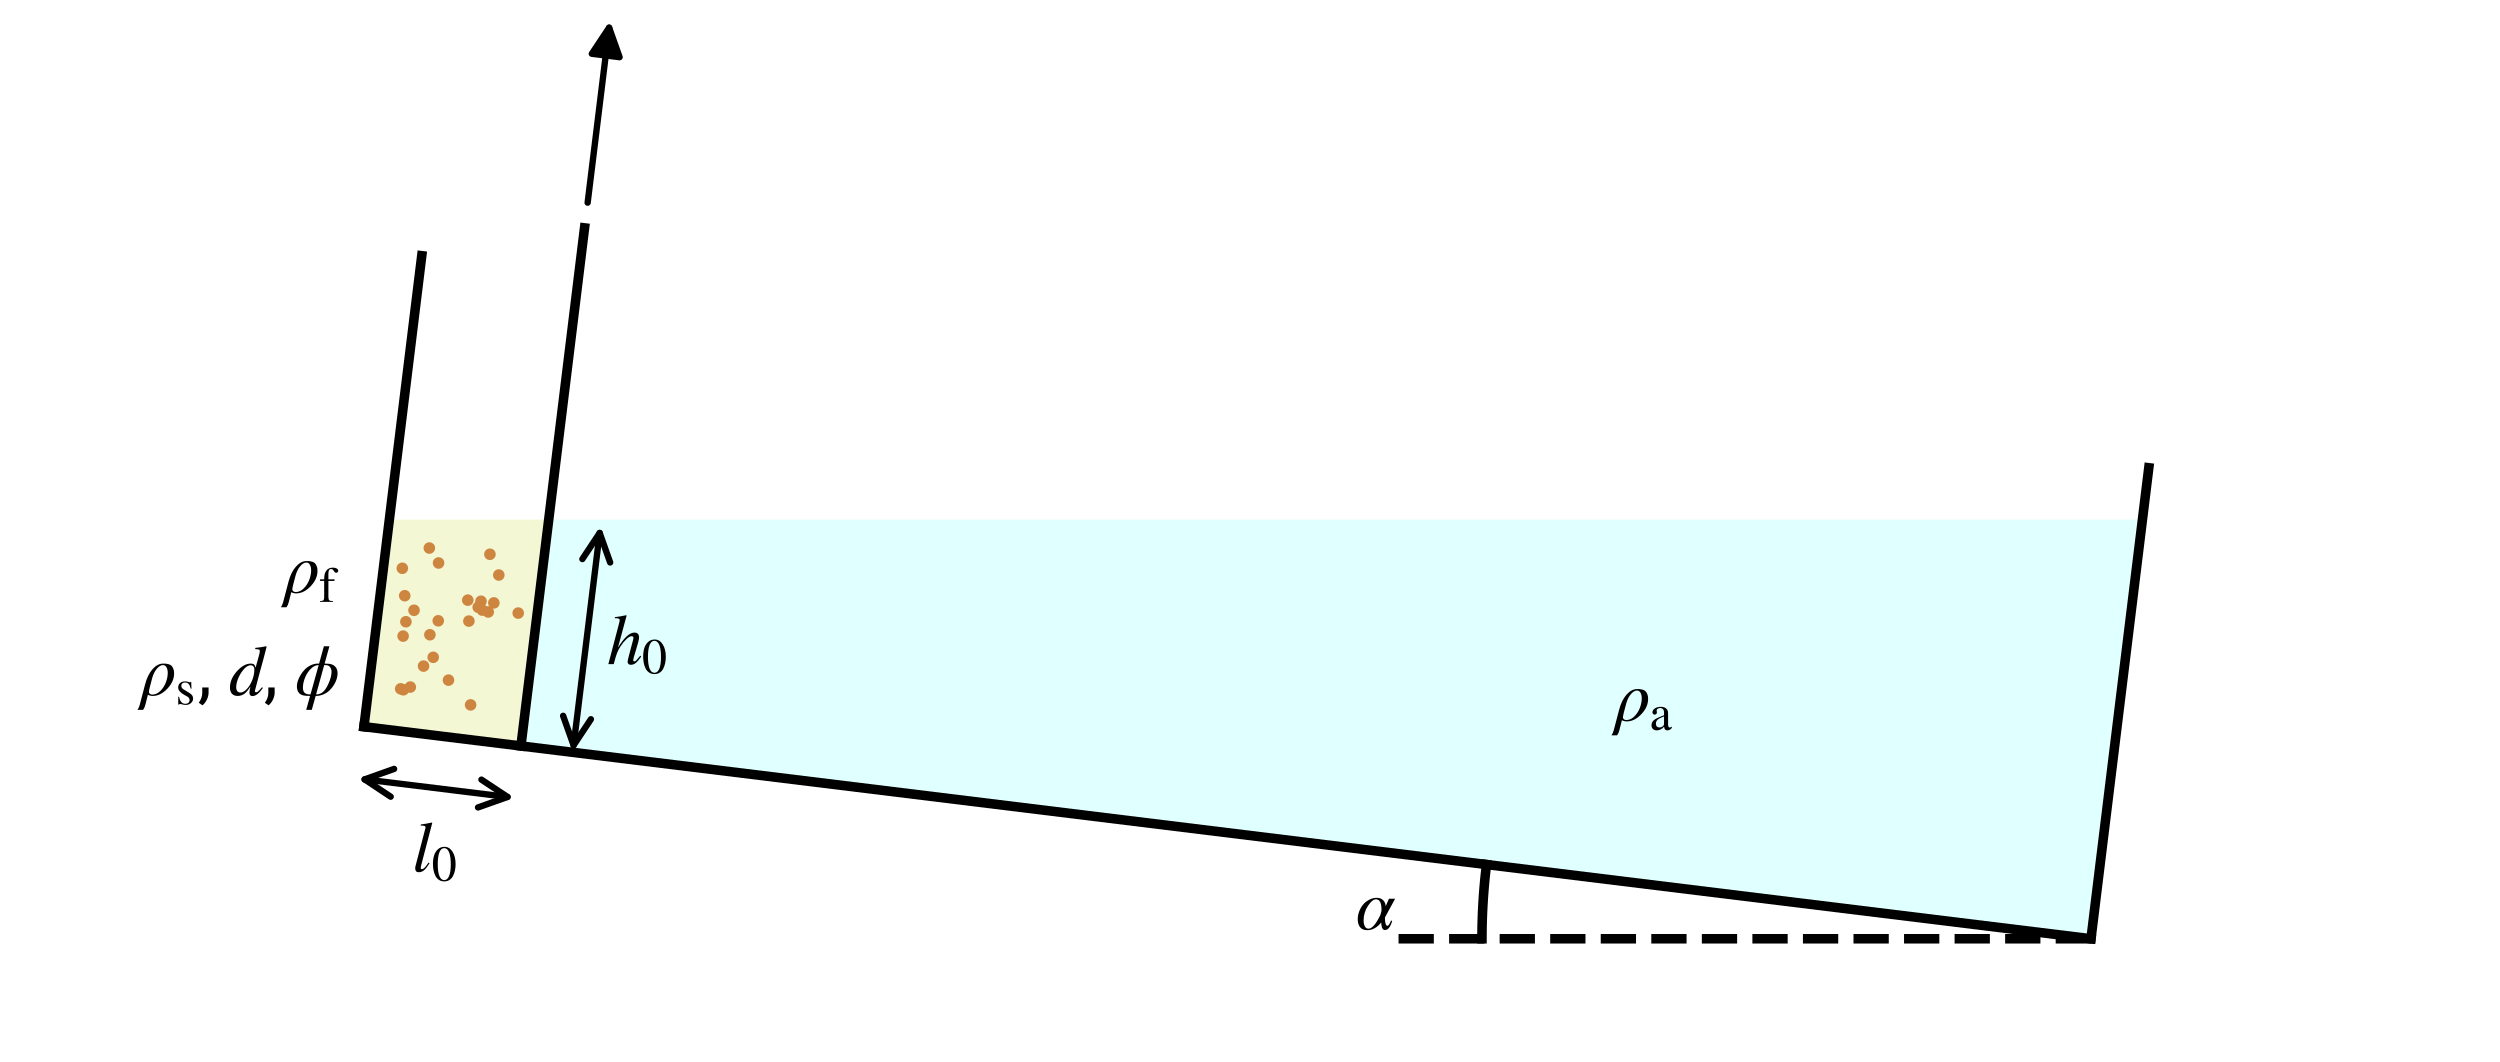 <?xml version='1.0' encoding='ASCII' standalone='yes'?>
<svg xmlns:xlink="http://www.w3.org/1999/xlink" xmlns="http://www.w3.org/2000/svg" width="786.365pt" height="334.125pt" viewBox="0 0 393.182 167.062" version="1.1">
 <defs>
  <style type="text/css">*{stroke-linejoin: round; stroke-linecap: butt}</style>
 </defs>
 <g id="figure_1">
  <g id="patch_1">
   <path d="M 0 167.062  L 393.182 167.062  L 393.182 0  L 0 0  z " style="fill: #ffffff"/>
  </g>
  <g id="axes_1">
   <g id="patch_2">
    <path d="M 81.928 117.324  L 86.3 81.714  L 336.948 81.714  L 328.853 147.643  z " clip-path="url(#p1063bc52e3)" style="fill: #e0ffff"/>
   </g>
   <g id="patch_3">
    <path d="M 57.235 114.292  L 61.235 81.714  L 86.3 81.714  L 81.928 117.324  z " clip-path="url(#p1063bc52e3)" style="fill: #f3f7d4"/>
   </g>
   <g id="PathCollection_1">
    <defs>
     <path id="m657ab8fff6" d="M 0 0.418  C 0.111 0.418 0.217 0.374 0.296 0.296  C 0.374 0.217 0.418 0.111 0.418 0  C 0.418 -0.111 0.374 -0.217 0.296 -0.296  C 0.217 -0.374 0.111 -0.418 0 -0.418  C -0.111 -0.418 -0.217 -0.374 -0.296 -0.296  C -0.374 -0.217 -0.418 -0.111 -0.418 0  C -0.418 0.111 -0.374 0.217 -0.296 0.296  C -0.217 0.374 -0.111 0.418 0 0.418  z " style="stroke: #cd853f"/>
    </defs>
    <g clip-path="url(#p1063bc52e3)">
     <use xlink:href="#m657ab8fff6" x="77.668" y="94.821" style="fill: #cd853f; stroke: #cd853f"/>
     <use xlink:href="#m657ab8fff6" x="75.855" y="95.949" style="fill: #cd853f; stroke: #cd853f"/>
     <use xlink:href="#m657ab8fff6" x="77.053" y="87.171" style="fill: #cd853f; stroke: #cd853f"/>
     <use xlink:href="#m657ab8fff6" x="63.019" y="108.336" style="fill: #cd853f; stroke: #cd853f"/>
     <use xlink:href="#m657ab8fff6" x="63.399" y="100.04" style="fill: #cd853f; stroke: #cd853f"/>
     <use xlink:href="#m657ab8fff6" x="63.275" y="89.375" style="fill: #cd853f; stroke: #cd853f"/>
     <use xlink:href="#m657ab8fff6" x="68.132" y="103.375" style="fill: #cd853f; stroke: #cd853f"/>
     <use xlink:href="#m657ab8fff6" x="66.612" y="104.758" style="fill: #cd853f; stroke: #cd853f"/>
     <use xlink:href="#m657ab8fff6" x="81.502" y="96.419" style="fill: #cd853f; stroke: #cd853f"/>
     <use xlink:href="#m657ab8fff6" x="76.788" y="96.247" style="fill: #cd853f; stroke: #cd853f"/>
     <use xlink:href="#m657ab8fff6" x="73.742" y="97.679" style="fill: #cd853f; stroke: #cd853f"/>
     <use xlink:href="#m657ab8fff6" x="63.654" y="93.689" style="fill: #cd853f; stroke: #cd853f"/>
     <use xlink:href="#m657ab8fff6" x="75.208" y="95.5" style="fill: #cd853f; stroke: #cd853f"/>
     <use xlink:href="#m657ab8fff6" x="68.974" y="88.541" style="fill: #cd853f; stroke: #cd853f"/>
     <use xlink:href="#m657ab8fff6" x="78.445" y="90.436" style="fill: #cd853f; stroke: #cd853f"/>
     <use xlink:href="#m657ab8fff6" x="74.012" y="110.86" style="fill: #cd853f; stroke: #cd853f"/>
     <use xlink:href="#m657ab8fff6" x="67.611" y="99.829" style="fill: #cd853f; stroke: #cd853f"/>
     <use xlink:href="#m657ab8fff6" x="64.528" y="108.058" style="fill: #cd853f; stroke: #cd853f"/>
     <use xlink:href="#m657ab8fff6" x="67.523" y="86.193" style="fill: #cd853f; stroke: #cd853f"/>
     <use xlink:href="#m657ab8fff6" x="68.925" y="97.632" style="fill: #cd853f; stroke: #cd853f"/>
     <use xlink:href="#m657ab8fff6" x="63.439" y="108.482" style="fill: #cd853f; stroke: #cd853f"/>
     <use xlink:href="#m657ab8fff6" x="63.837" y="97.783" style="fill: #cd853f; stroke: #cd853f"/>
     <use xlink:href="#m657ab8fff6" x="75.645" y="94.559" style="fill: #cd853f; stroke: #cd853f"/>
     <use xlink:href="#m657ab8fff6" x="70.534" y="106.966" style="fill: #cd853f; stroke: #cd853f"/>
     <use xlink:href="#m657ab8fff6" x="65.114" y="95.979" style="fill: #cd853f; stroke: #cd853f"/>
     <use xlink:href="#m657ab8fff6" x="73.571" y="94.387" style="fill: #cd853f; stroke: #cd853f"/>
    </g>
   </g>
   <g id="line2d_1">
    <path d="M 57.235 114.292  L 328.853 147.643  " clip-path="url(#p1063bc52e3)" style="fill: none; stroke: #000000; stroke-width: 1.5; stroke-linecap: square"/>
   </g>
   <g id="line2d_2">
    <path d="M 57.235 114.292  L 66.331 40.215  " clip-path="url(#p1063bc52e3)" style="fill: none; stroke: #000000; stroke-width: 1.5; stroke-linecap: square"/>
   </g>
   <g id="line2d_3">
    <path d="M 328.853 147.643  L 337.948 73.565  " clip-path="url(#p1063bc52e3)" style="fill: none; stroke: #000000; stroke-width: 1.5; stroke-linecap: square"/>
   </g>
   <g id="line2d_4">
    <path d="M 81.928 117.324  L 91.933 35.839  " clip-path="url(#p1063bc52e3)" style="fill: none; stroke: #000000; stroke-width: 1.5; stroke-linecap: square"/>
   </g>
   <g id="line2d_5">
    <path d="M 328.853 147.643  L 219.39 147.643  " clip-path="url(#p1063bc52e3)" style="fill: none; stroke-dasharray: 5.55,2.4; stroke-dashoffset: 0; stroke: #000000; stroke-width: 1.5"/>
   </g>
   <g id="line2d_6">
    <path d="M 233.073 147.643  L 233.073 147.525  L 233.073 147.406  L 233.073 147.288  L 233.074 147.17  L 233.074 147.052  L 233.075 146.934  L 233.076 146.815  L 233.077 146.697  L 233.078 146.579  L 233.08 146.461  L 233.081 146.343  L 233.083 146.224  L 233.085 146.106  L 233.087 145.988  L 233.089 145.87  L 233.091 145.752  L 233.094 145.634  L 233.096 145.515  L 233.099 145.397  L 233.102 145.279  L 233.105 145.161  L 233.108 145.043  L 233.111 144.925  L 233.115 144.806  L 233.118 144.688  L 233.122 144.57  L 233.126 144.452  L 233.13 144.334  L 233.134 144.216  L 233.138 144.098  L 233.143 143.98  L 233.147 143.861  L 233.152 143.743  L 233.157 143.625  L 233.162 143.507  L 233.167 143.389  L 233.172 143.271  L 233.178 143.153  L 233.183 143.035  L 233.189 142.917  L 233.195 142.799  L 233.201 142.681  L 233.207 142.563  L 233.214 142.445  L 233.22 142.327  L 233.227 142.209  L 233.234 142.091  L 233.241 141.973  L 233.248 141.855  L 233.255 141.737  L 233.262 141.619  L 233.27 141.501  L 233.277 141.383  L 233.285 141.265  L 233.293 141.147  L 233.301 141.029  L 233.309 140.911  L 233.318 140.793  L 233.326 140.675  L 233.335 140.557  L 233.344 140.439  L 233.353 140.322  L 233.362 140.204  L 233.371 140.086  L 233.381 139.968  L 233.39 139.85  L 233.4 139.732  L 233.41 139.615  L 233.42 139.497  L 233.43 139.379  L 233.44 139.261  L 233.45 139.144  L 233.461 139.026  L 233.472 138.908  L 233.482 138.791  L 233.493 138.673  L 233.505 138.555  L 233.516 138.438  L 233.527 138.32  L 233.539 138.202  L 233.551 138.085  L 233.563 137.967  L 233.575 137.849  L 233.587 137.732  L 233.599 137.614  L 233.611 137.497  L 233.624 137.379  L 233.637 137.262  L 233.65 137.144  L 233.663 137.027  L 233.676 136.909  L 233.689 136.792  L 233.703 136.674  L 233.716 136.557  L 233.73 136.44  L 233.744 136.322  L 233.758 136.205  L 233.772 136.088  L 233.786 135.97  " clip-path="url(#p1063bc52e3)" style="fill: none; stroke: #000000; stroke-width: 1.5; stroke-linecap: square"/>
   </g>
   <g id="text_1">
    <!-- $\alpha$ -->
    <g transform="translate(213.23 146.268) scale(0.11 -0.11)">
     <defs>
      <path id="STIXGeneral-Italic-3b1" d="M 3514 2739  L 2605 1069  L 2605 954  Q 2605 704 2662 512  Q 2720 320 2822 320  Q 2970 320 3149 794  L 3251 749  Q 3014 -58 2605 -58  Q 2291 -58 2272 614  Q 1709 -70 1030 -70  Q 589 -70 381 198  Q 173 467 173 902  Q 173 1293 329 1673  Q 486 2054 755 2330  Q 973 2547 1270 2684  Q 1568 2822 1862 2822  Q 2246 2822 2457 2595  Q 2669 2368 2669 2061  L 2963 2739  L 3514 2739  z M 2298 1741  Q 2298 2688 1805 2688  Q 1472 2688 1085 2099  Q 698 1510 698 800  Q 698 493 806 278  Q 915 64 1139 64  Q 1606 64 2195 1286  Q 2202 1325 2230 1411  Q 2259 1498 2278 1581  Q 2298 1664 2298 1741  z " transform="scale(0.016)"/>
     </defs>
     <use xlink:href="#STIXGeneral-Italic-3b1" transform="translate(0 0.906)"/>
    </g>
   </g>
   <g id="patch_4">
    <path d="M 92.42 31.872  Q 94.177 17.559 95.799 4.355  " style="fill: none; stroke: #000000; stroke-linecap: round"/>
    <path d="M 93.079 8.454  L 95.799 4.355  L 97.446 8.99  z " style="stroke: #000000; stroke-linecap: round"/>
   </g>
   <g id="patch_5">
    <path d="M 79.817 125.337  Q 68.581 123.957 57.344 122.577  " style="fill: none; stroke: #000000; stroke-linecap: round"/>
    <path d="M 75.718 122.617  L 79.817 125.337  L 75.182 126.984  " style="fill: none; stroke: #000000; stroke-linecap: round"/>
    <path d="M 61.443 125.297  L 57.344 122.577  L 61.98 120.93  " style="fill: none; stroke: #000000; stroke-linecap: round"/>
   </g>
   <g id="text_2">
    <!-- $l_{0}$ -->
    <g transform="translate(64.841 137.133) scale(0.11 -0.11)">
     <defs>
      <path id="STIXGeneral-Italic-6c" d="M 1786 4339  L 806 595  Q 755 410 755 320  Q 755 205 864 205  Q 1037 205 1293 570  L 1453 794  L 1542 730  Q 1254 275 1046 102  Q 838 -70 576 -70  Q 262 -70 262 288  Q 262 397 288 480  L 1165 3834  Q 1184 3898 1184 3955  Q 1184 4096 870 4096  L 755 4096  L 755 4198  Q 1203 4250 1747 4371  L 1786 4339  z " transform="scale(0.016)"/>
      <path id="STIXGeneral-Regular-30" d="M 3046 2112  Q 3046 1683 2963 1302  Q 2880 922 2717 602  Q 2554 282 2266 96  Q 1978 -90 1600 -90  Q 1210 -90 915 108  Q 621 307 461 640  Q 301 973 227 1350  Q 154 1728 154 2150  Q 154 2746 301 3222  Q 448 3699 790 4012  Q 1133 4326 1626 4326  Q 2253 4326 2649 3712  Q 3046 3098 3046 2112  z M 2432 2080  Q 2432 3091 2217 3625  Q 2003 4160 1587 4160  Q 1190 4160 979 3622  Q 768 3085 768 2106  Q 768 1120 979 598  Q 1190 77 1600 77  Q 2003 77 2217 598  Q 2432 1120 2432 2080  z " transform="scale(0.016)"/>
     </defs>
     <use xlink:href="#STIXGeneral-Italic-6c" transform="translate(0 0.703)"/>
     <use xlink:href="#STIXGeneral-Regular-30" transform="translate(27.8 -12.525) scale(0.7)"/>
    </g>
   </g>
   <g id="patch_6">
    <path d="M 94.312 83.824  Q 92.262 100.52 90.212 117.215  " style="fill: none; stroke: #000000; stroke-linecap: round"/>
    <path d="M 91.593 87.923  L 94.312 83.824  L 95.96 88.459  " style="fill: none; stroke: #000000; stroke-linecap: round"/>
    <path d="M 92.932 113.116  L 90.212 117.215  L 88.565 112.58  " style="fill: none; stroke: #000000; stroke-linecap: round"/>
   </g>
   <g id="text_3">
    <!-- $h_{0}$ -->
    <g transform="translate(95.461 104.528) scale(0.11 -0.11)">
     <defs>
      <path id="STIXGeneral-Italic-68" d="M 2976 755  L 3059 672  Q 2765 256 2566 99  Q 2368 -58 2125 -58  Q 1997 -58 1920 16  Q 1843 90 1843 211  Q 1843 320 1971 800  L 2323 2125  Q 2368 2304 2368 2336  Q 2368 2496 2189 2496  Q 2016 2496 1744 2240  Q 1472 1984 1216 1600  Q 1018 1293 902 1001  Q 787 710 602 0  L 122 0  L 1056 3546  Q 1139 3866 1139 3942  Q 1139 4019 1056 4060  Q 973 4102 877 4102  L 704 4102  L 704 4198  Q 1190 4256 1709 4371  L 1754 4333  L 979 1472  Q 1811 2822 2451 2822  Q 2662 2822 2764 2704  Q 2867 2586 2867 2394  Q 2867 2118 2560 1158  Q 2349 512 2349 358  Q 2349 243 2451 243  Q 2528 243 2621 336  Q 2714 429 2976 755  z " transform="scale(0.016)"/>
     </defs>
     <use xlink:href="#STIXGeneral-Italic-68" transform="translate(0 0.703)"/>
     <use xlink:href="#STIXGeneral-Regular-30" transform="translate(50 -12.525) scale(0.7)"/>
    </g>
   </g>
   <g id="text_4">
    <!-- $\rho_{\rm a}$ -->
    <g transform="translate(253.9 113.434) scale(0.11 -0.11)">
     <defs>
      <path id="STIXGeneral-Italic-3c1" d="M -58 -864  L 422 966  Q 640 1811 1081 2316  Q 1523 2822 2042 2822  Q 2189 2822 2278 2816  Q 2368 2810 2525 2765  Q 2682 2720 2774 2633  Q 2867 2547 2940 2371  Q 3014 2195 3014 1946  Q 3014 1210 2403 570  Q 1792 -70 1107 -70  Q 864 -70 672 38  L 442 -864  Q 378 -1126 243 -1312  L -256 -1312  Q -128 -1114 -58 -864  z M 2445 1997  Q 2445 2291 2333 2489  Q 2221 2688 2022 2688  Q 1747 2688 1472 2361  Q 1197 2035 1056 1530  Q 762 467 762 288  Q 762 186 851 118  Q 941 51 1075 51  Q 1472 58 1798 390  Q 2125 723 2285 1161  Q 2445 1600 2445 1997  z " transform="scale(0.016)"/>
      <path id="STIXGeneral-Regular-61" d="M 2829 422  L 2829 243  Q 2586 -64 2253 -64  Q 1888 -64 1843 403  L 1837 403  Q 1427 -64 909 -64  Q 608 -64 422 112  Q 237 288 237 602  Q 237 1050 685 1350  Q 992 1555 1837 1869  L 1837 2214  Q 1837 2502 1699 2646  Q 1562 2790 1338 2790  Q 1146 2790 1018 2697  Q 890 2605 890 2477  Q 890 2419 909 2348  Q 928 2278 928 2208  Q 928 2112 841 2029  Q 755 1946 634 1946  Q 525 1946 441 2029  Q 358 2112 358 2240  Q 358 2547 685 2752  Q 986 2944 1421 2944  Q 1939 2944 2176 2656  Q 2291 2522 2323 2384  Q 2355 2246 2355 1946  L 2355 723  Q 2355 301 2554 301  Q 2682 301 2829 422  z M 1837 813  L 1837 1715  Q 1248 1510 1018 1293  Q 800 1094 800 800  Q 800 557 921 432  Q 1043 307 1242 307  Q 1453 307 1613 410  Q 1747 506 1792 589  Q 1837 672 1837 813  z " transform="scale(0.016)"/>
     </defs>
     <use xlink:href="#STIXGeneral-Italic-3c1" transform="translate(0 0.906)"/>
     <use xlink:href="#STIXGeneral-Regular-61" transform="translate(50.4 -12.322) scale(0.7)"/>
    </g>
   </g>
   <g id="text_5">
    <!-- $\rho_{\rm f}$ -->
    <g transform="translate(44.629 93.301) scale(0.11 -0.11)">
     <defs>
      <path id="STIXGeneral-Regular-66" d="M 134 2880  L 659 2880  Q 666 3264 710 3478  Q 755 3693 883 3910  Q 1152 4371 1786 4371  Q 2074 4371 2262 4259  Q 2451 4147 2451 3974  Q 2451 3866 2374 3789  Q 2298 3712 2182 3712  Q 2029 3712 1894 3942  Q 1741 4192 1555 4192  Q 1197 4192 1197 3622  L 1197 2880  L 1978 2880  L 1978 2675  L 1197 2675  L 1197 666  Q 1197 307 1299 208  Q 1402 109 1792 96  L 1792 0  L 128 0  L 128 96  Q 474 115 566 214  Q 659 314 659 666  L 659 2675  L 134 2675  L 134 2880  z " transform="scale(0.016)"/>
     </defs>
     <use xlink:href="#STIXGeneral-Italic-3c1" transform="translate(0 0.906)"/>
     <use xlink:href="#STIXGeneral-Regular-66" transform="translate(50.4 -12.322) scale(0.7)"/>
    </g>
   </g>
   <g id="text_6">
    <!-- $\rho_{\rm s}$, $d$, $\phi$ -->
    <g transform="translate(22.079 109.407) scale(0.11 -0.11)">
     <defs>
      <path id="STIXGeneral-Regular-73" d="M 998 1926  L 1664 1523  Q 1984 1331 2105 1164  Q 2227 998 2227 736  Q 2227 416 1961 176  Q 1696 -64 1331 -64  Q 1030 -64 864 -6  Q 691 51 570 51  Q 461 51 416 -26  L 333 -26  L 333 979  L 435 979  Q 538 512 730 294  Q 922 77 1248 77  Q 1485 77 1632 211  Q 1779 346 1779 550  Q 1779 845 1440 1030  L 1094 1222  Q 326 1651 326 2150  Q 326 2522 566 2730  Q 806 2938 1210 2938  Q 1491 2938 1638 2867  Q 1754 2816 1818 2816  Q 1862 2816 1920 2880  L 1990 2880  L 2022 2010  L 1926 2010  Q 1818 2445 1654 2621  Q 1491 2797 1203 2797  Q 986 2797 854 2688  Q 723 2579 723 2362  Q 723 2253 796 2128  Q 870 2003 998 1926  z " transform="scale(0.016)"/>
      <path id="Roboto-Regular-2c" d="M 966 688  L 966 222  Q 966 -63 822 -380  Q 678 -697 419 -909  L 91 -681  Q 391 -263 400 175  L 400 688  L 966 688  z " transform="scale(0.016)"/>
      <path id="Roboto-Regular-20" transform="scale(0.016)"/>
      <path id="STIXGeneral-Italic-64" d="M 3334 4371  L 3373 4333  L 3123 3360  L 2739 1958  Q 2323 429 2323 384  Q 2323 256 2438 256  Q 2522 256 2614 336  Q 2707 416 2963 710  L 3040 646  Q 2547 -83 2099 -83  Q 1978 -83 1907 -6  Q 1837 70 1837 205  Q 1837 397 1920 774  Q 1645 307 1379 118  Q 1114 -70 781 -70  Q 461 -70 278 125  Q 96 320 96 678  Q 96 1440 713 2131  Q 1331 2822 1965 2822  Q 2163 2822 2256 2732  Q 2349 2643 2381 2451  L 2387 2451  L 2675 3494  Q 2765 3808 2765 3949  Q 2765 4051 2694 4076  Q 2624 4102 2355 4115  L 2355 4224  Q 2848 4269 3334 4371  z M 2278 2310  Q 2278 2477 2185 2576  Q 2093 2675 1978 2675  Q 1677 2675 1395 2381  Q 1075 2042 864 1571  Q 653 1101 653 704  Q 653 486 752 361  Q 851 237 1024 237  Q 1312 237 1606 550  Q 1901 864 2089 1350  Q 2278 1837 2278 2310  z " transform="scale(0.016)"/>
      <path id="STIXGeneral-Italic-3d5" d="M 3078 4371  L 2650 2822  Q 3098 2822 3296 2746  Q 3808 2547 3808 1939  Q 3808 1709 3728 1446  Q 3648 1184 3481 915  Q 3315 646 3088 425  Q 2861 205 2537 67  Q 2214 -70 1850 -70  L 1504 -1312  L 1005 -1312  L 1350 -70  Q 883 -70 666 0  Q 173 160 173 819  Q 173 1018 256 1274  Q 339 1530 502 1802  Q 666 2074 886 2301  Q 1107 2528 1417 2675  Q 1728 2822 2061 2822  L 2157 2822  L 2586 4371  L 3078 4371  z M 2611 2688  L 1888 64  Q 2125 64 2330 166  Q 2694 352 2982 998  Q 3270 1645 3270 2093  Q 3270 2464 2982 2643  Q 2906 2688 2611 2688  z M 1389 64  L 2118 2688  Q 1760 2688 1427 2365  Q 1094 2042 902 1568  Q 710 1094 710 646  Q 710 237 1018 115  Q 1152 64 1389 64  z " transform="scale(0.016)"/>
     </defs>
     <use xlink:href="#STIXGeneral-Italic-3c1" transform="translate(0 0.703)"/>
     <use xlink:href="#STIXGeneral-Regular-73" transform="translate(50.4 -12.525) scale(0.7)"/>
     <use xlink:href="#Roboto-Regular-2c" transform="translate(82.039 0.703)"/>
     <use xlink:href="#Roboto-Regular-20" transform="translate(101.717 0.703)"/>
     <use xlink:href="#STIXGeneral-Italic-64" transform="translate(126.522 0.703)"/>
     <use xlink:href="#Roboto-Regular-2c" transform="translate(176.522 0.703)"/>
     <use xlink:href="#Roboto-Regular-20" transform="translate(196.2 0.703)"/>
     <use xlink:href="#STIXGeneral-Italic-3d5" transform="translate(221.004 0.703)"/>
    </g>
   </g>
  </g>
 </g>
 <defs>
  <clipPath id="p1063bc52e3">
   <rect x="53.319" y="3" width="286.545" height="161.062"/>
  </clipPath>
 </defs>
</svg>
